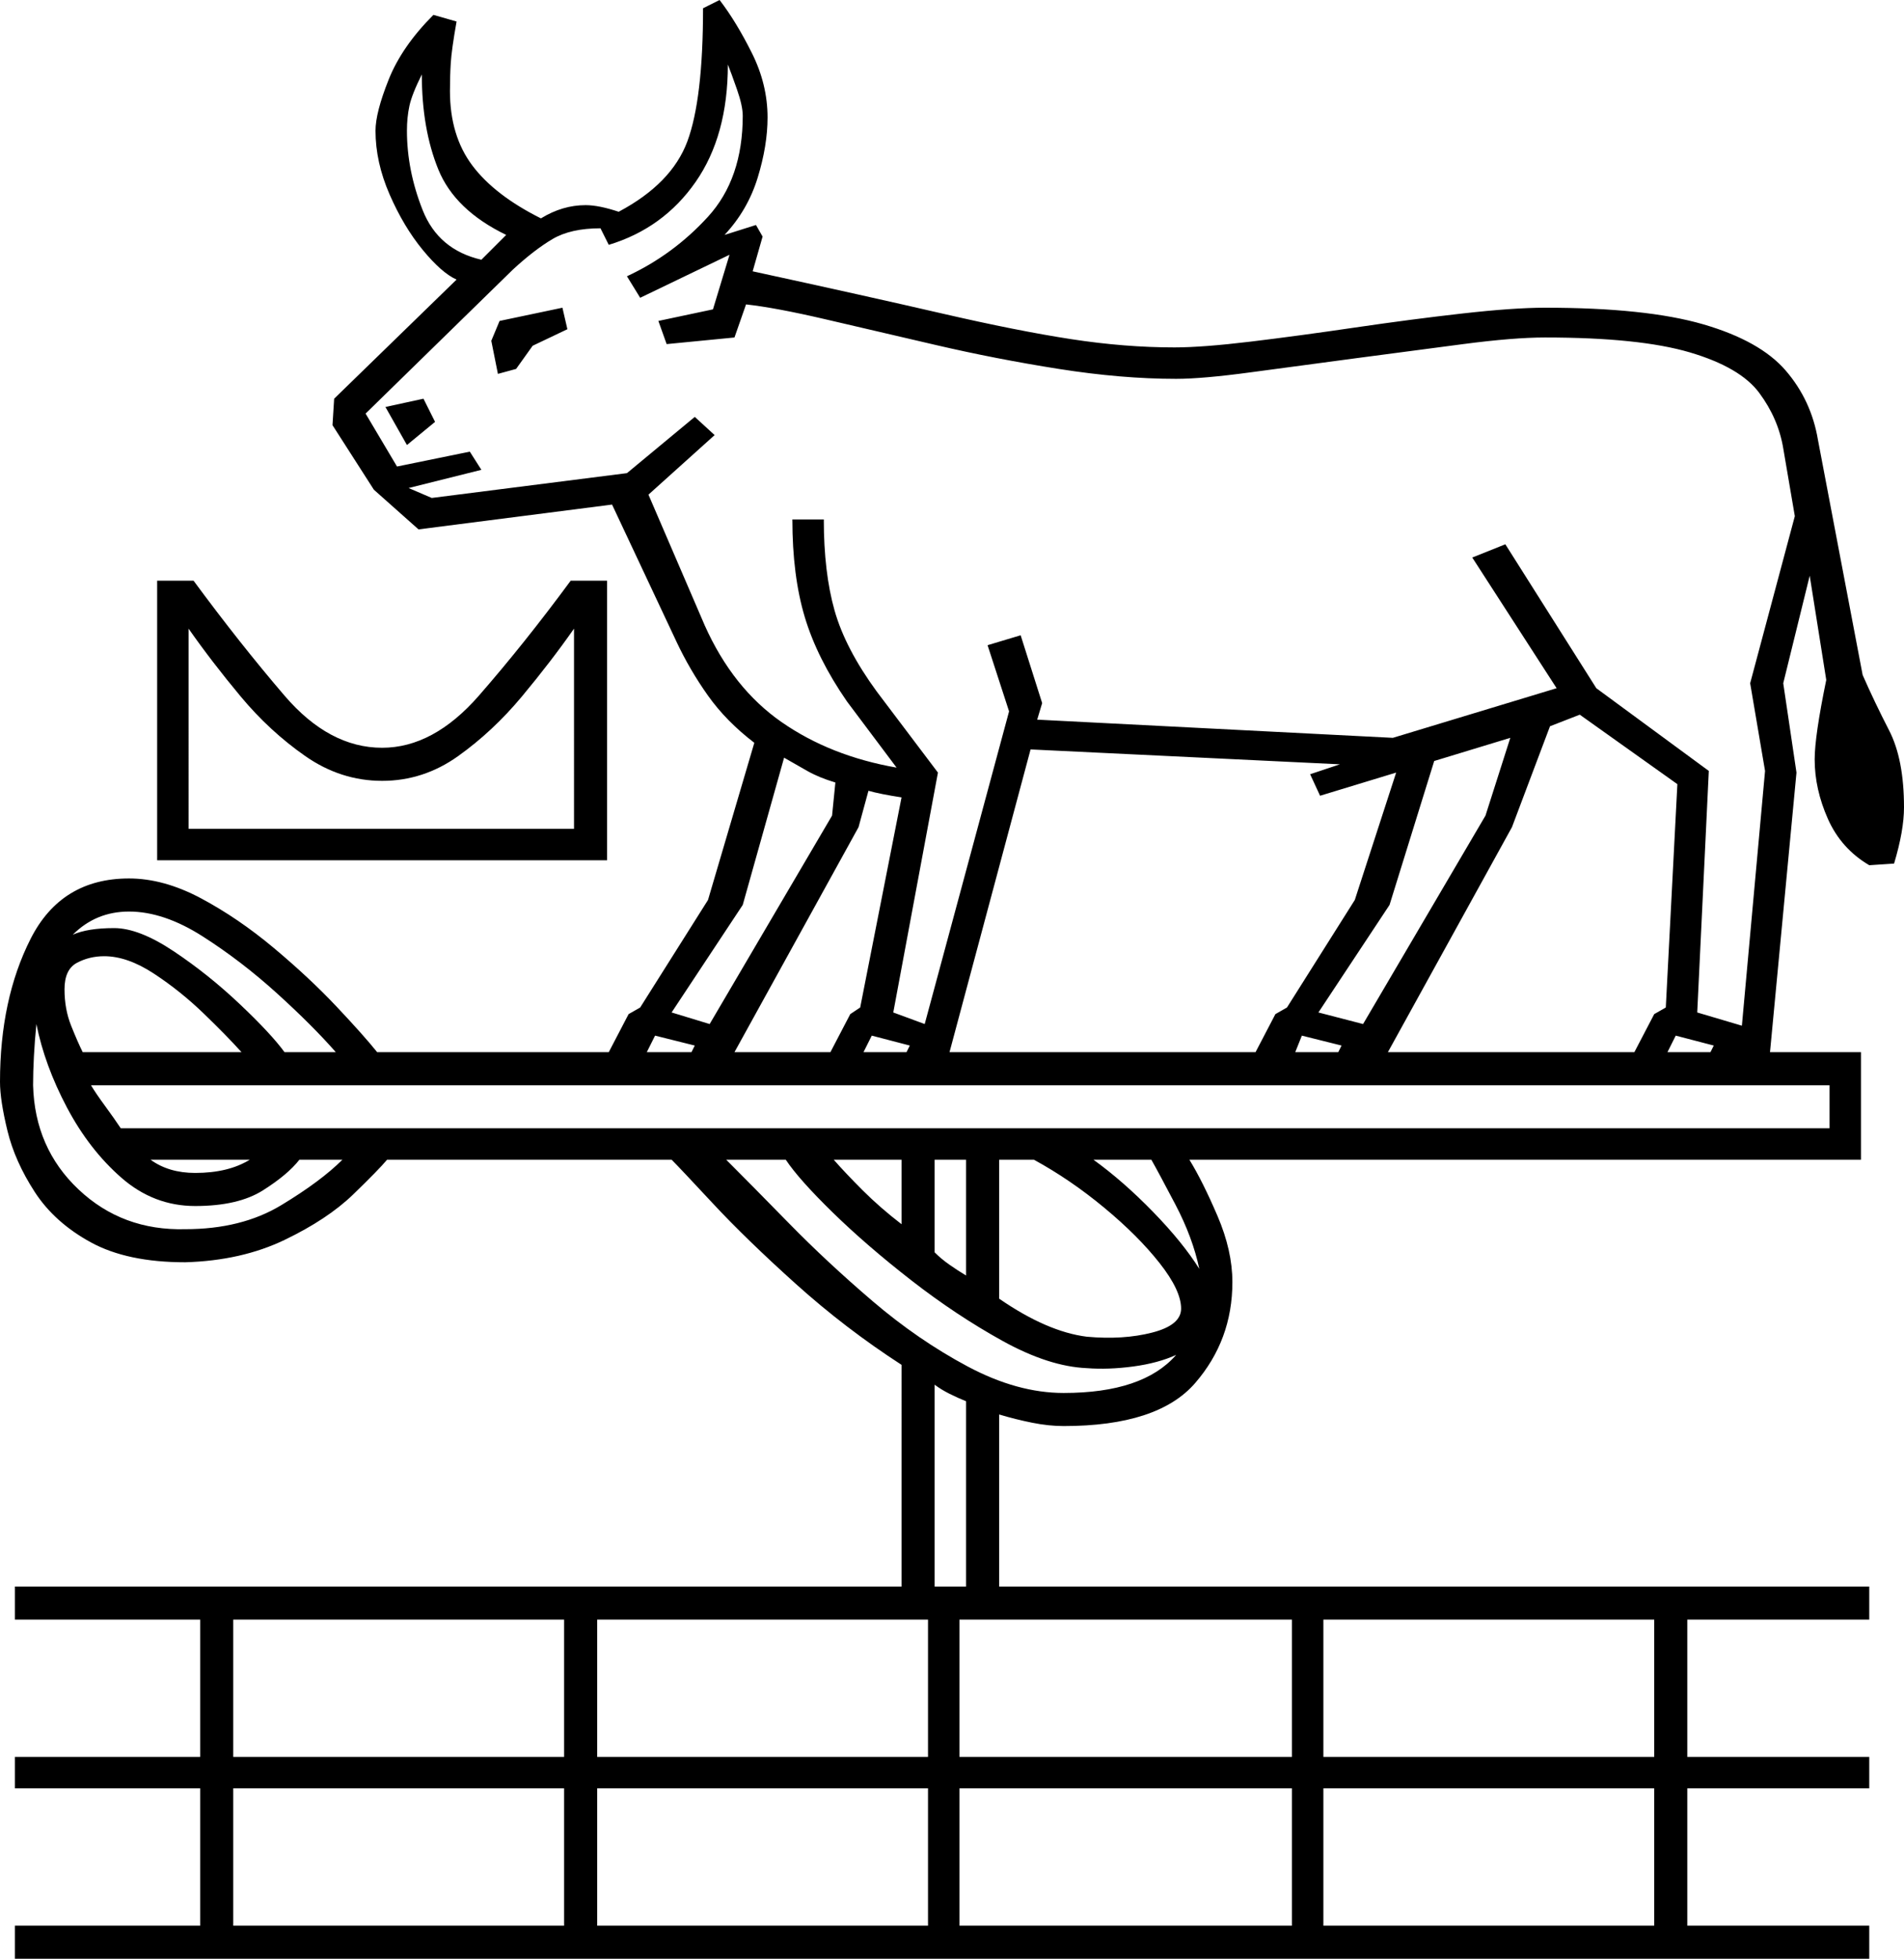 <svg xmlns="http://www.w3.org/2000/svg" viewBox="-10 0 1151 1184"><path d="M-1 1184v-20h112v-83H-1v-19h112v-83H-1v-20h536V825q-34-22-64-49t-50-48.5Q401 706 396 701H224q-5 6-20.5 21T162 749.5Q136 762 102 763q-35 0-57-12t-34-30.5q-12-18.5-16.5-37T-10 654q0-50 18.5-86.5T68 531q21 0 43.5 12t44 30q21.5 18 38 35.5T218 636h140l12-23 7-4 41-65 28-95q-17-13-28-28.5T399 388l-39-83-117 15-27-24-25-39 1-16 74-72q-9-4-20.5-18t-20-33.5Q217 98 217 79q0-11 8-31t27-39l14 4q-3 17-3.5 25t-.5 17q0 27 13.5 45t41.5 32q13-8 27-8 8 0 20 4 32-17 41.5-42.5T415 5l10-5q10 13 19.5 32t9.5 39q0 17-6 36.5T428 142l19-6 4 7-6 21q69 15 114.5 25.5t78 15.5q32.5 5 62.5 5 17 0 46-3.5t63-8.5q34-5 65-8.5t50-3.5q61 0 95.5 10t50 28q15.5 18 19.5 42l27 142q7 16 16 33.5t9 46.5q0 14-6 34l-15 1q-17-10-25-28t-8-36q0-14 7-48l-10-63-16 65 8 54-16 169h55v65H709q8 13 17 34t9 40q0 35-22.5 61T633 862q-9 0-19-2t-20-5v104h526v20h-110v83h110v19h-110v83h110v20zm1044-564l14-154-9-53 27-101-7-41q-3-18-14.5-33.5t-42-24.5q-30.5-9-87.5-9-19 0-49.5 4t-64.5 8.5q-34 4.5-63.5 8.5t-45.5 4q-33 0-71-6t-74.5-14.5Q519 200 489 193t-48-9l-7 20-41 4-5-14 33-7 10-33-54 26-8-13q28-13 49-36t21-61q0-6-3.5-16T430 39q0 43-19.5 71T358 148l-5-10q-18 0-29 6.5T300 163l-89 87 19 32 44-9 7 11-44 11 14 6 118-15 41-34 12 11-40 36 34 79q17 38 46.5 58.5T532 464l-30-40q-18-26-25.5-51t-7.5-59h19q0 32 6.5 55t25.5 49l37 49-27 145 19 7 51-189-13-40 20-6 13 41-3 10 215 11 99-30-51-79 20-8 55 87 68 50-7 146zM281 157l15-15q-31-15-41-39.5T245 45q-6 12-7.5 19T236 79q0 24 9.5 48t35.5 30zm10 69l-4-20 5-12 38-8 3 13-21 10-10 14zm-55 43l-13-23 23-5 7 14zM85 520V351h22q28 38 55 69.5t59 31.5q31 0 58.5-31.5T335 351h22v169zm19-19h233V380q-14 20-31.5 41T267 457q-21 15-46 15t-46.5-15q-21.5-15-39-36T104 380zm725 135h149l12-23 7-4 7-135-59-42-18 7-23 61zm-15-17l74-126 15-47-46 14-27 87-43 65zm-250 17h185l12-23 7-4 41-65 25-77-46 14-6-13 18-6-187-9zm-145-17l74-126 2-20q-10-3-17-7l-14-8-25 89-43 65zm15 17h58l12-23 6-4 25-127q-13-2-20-4l-6 22zm-272 0h31q-14-16-35.5-35.5t-45-34.5Q89 551 68 551q-20 0-34 14 9-4 25-4 15 0 36 14t40 32q19 18 27 29zm-122 0h96q-9-10-23-23.5t-30-24Q67 578 53 578q-9 0-16.5 4T29 598q0 12 4 22t7 16zm62 107q34 0 58-14.5t37-27.5h-26q-7 9-22 18.5t-41 9.5q-25 0-44.5-17t-33-42.5Q17 644 12 619q-1 10-1.5 19.5T10 656q1 38 27.5 63t64.5 24zm279-107h27l2-4-24-6zm617 0h26l2-4-23-6zm-225 0h26l2-4-24-6zm-261 0h26l2-4-23-6zM63 682h1033v-26H45q3 5 8.5 12.5T63 682zm652 85q-4-19-14.5-39T686 701h-35q18 13 36 31.5t28 34.5zm-68 41q22 2 39.5-2.5T704 791q0-11-13-27.5T657.5 730Q637 713 615 701h-21v84q29 20 53 23zm-73-37v-70h-19v56q4 4 9 7.5t10 6.5zm-39-31v-39h-41q7 8 17.5 18.5T535 740zm98 102q48 0 68-23-11 5-26 7t-28 1q-23-1-51-16.5T541 774q-27-21-47.5-41T465 701h-36q15 15 38 38.5t50.5 47Q545 810 575 826t58 16zM108 709q20 0 33-8H81q11 8 27 8zm447 250h19V847q-5-2-10-4.5t-9-5.5zm15 103h201v-83H570zm-439 0h200v-83H131zm220 0h200v-83H351zm439 0h200v-83H790zm-439 102h200v-83H351zm-220 0h200v-83H131zm659 0h200v-83H790zm-220 0h201v-83H570z" fill="currentColor"/></svg>